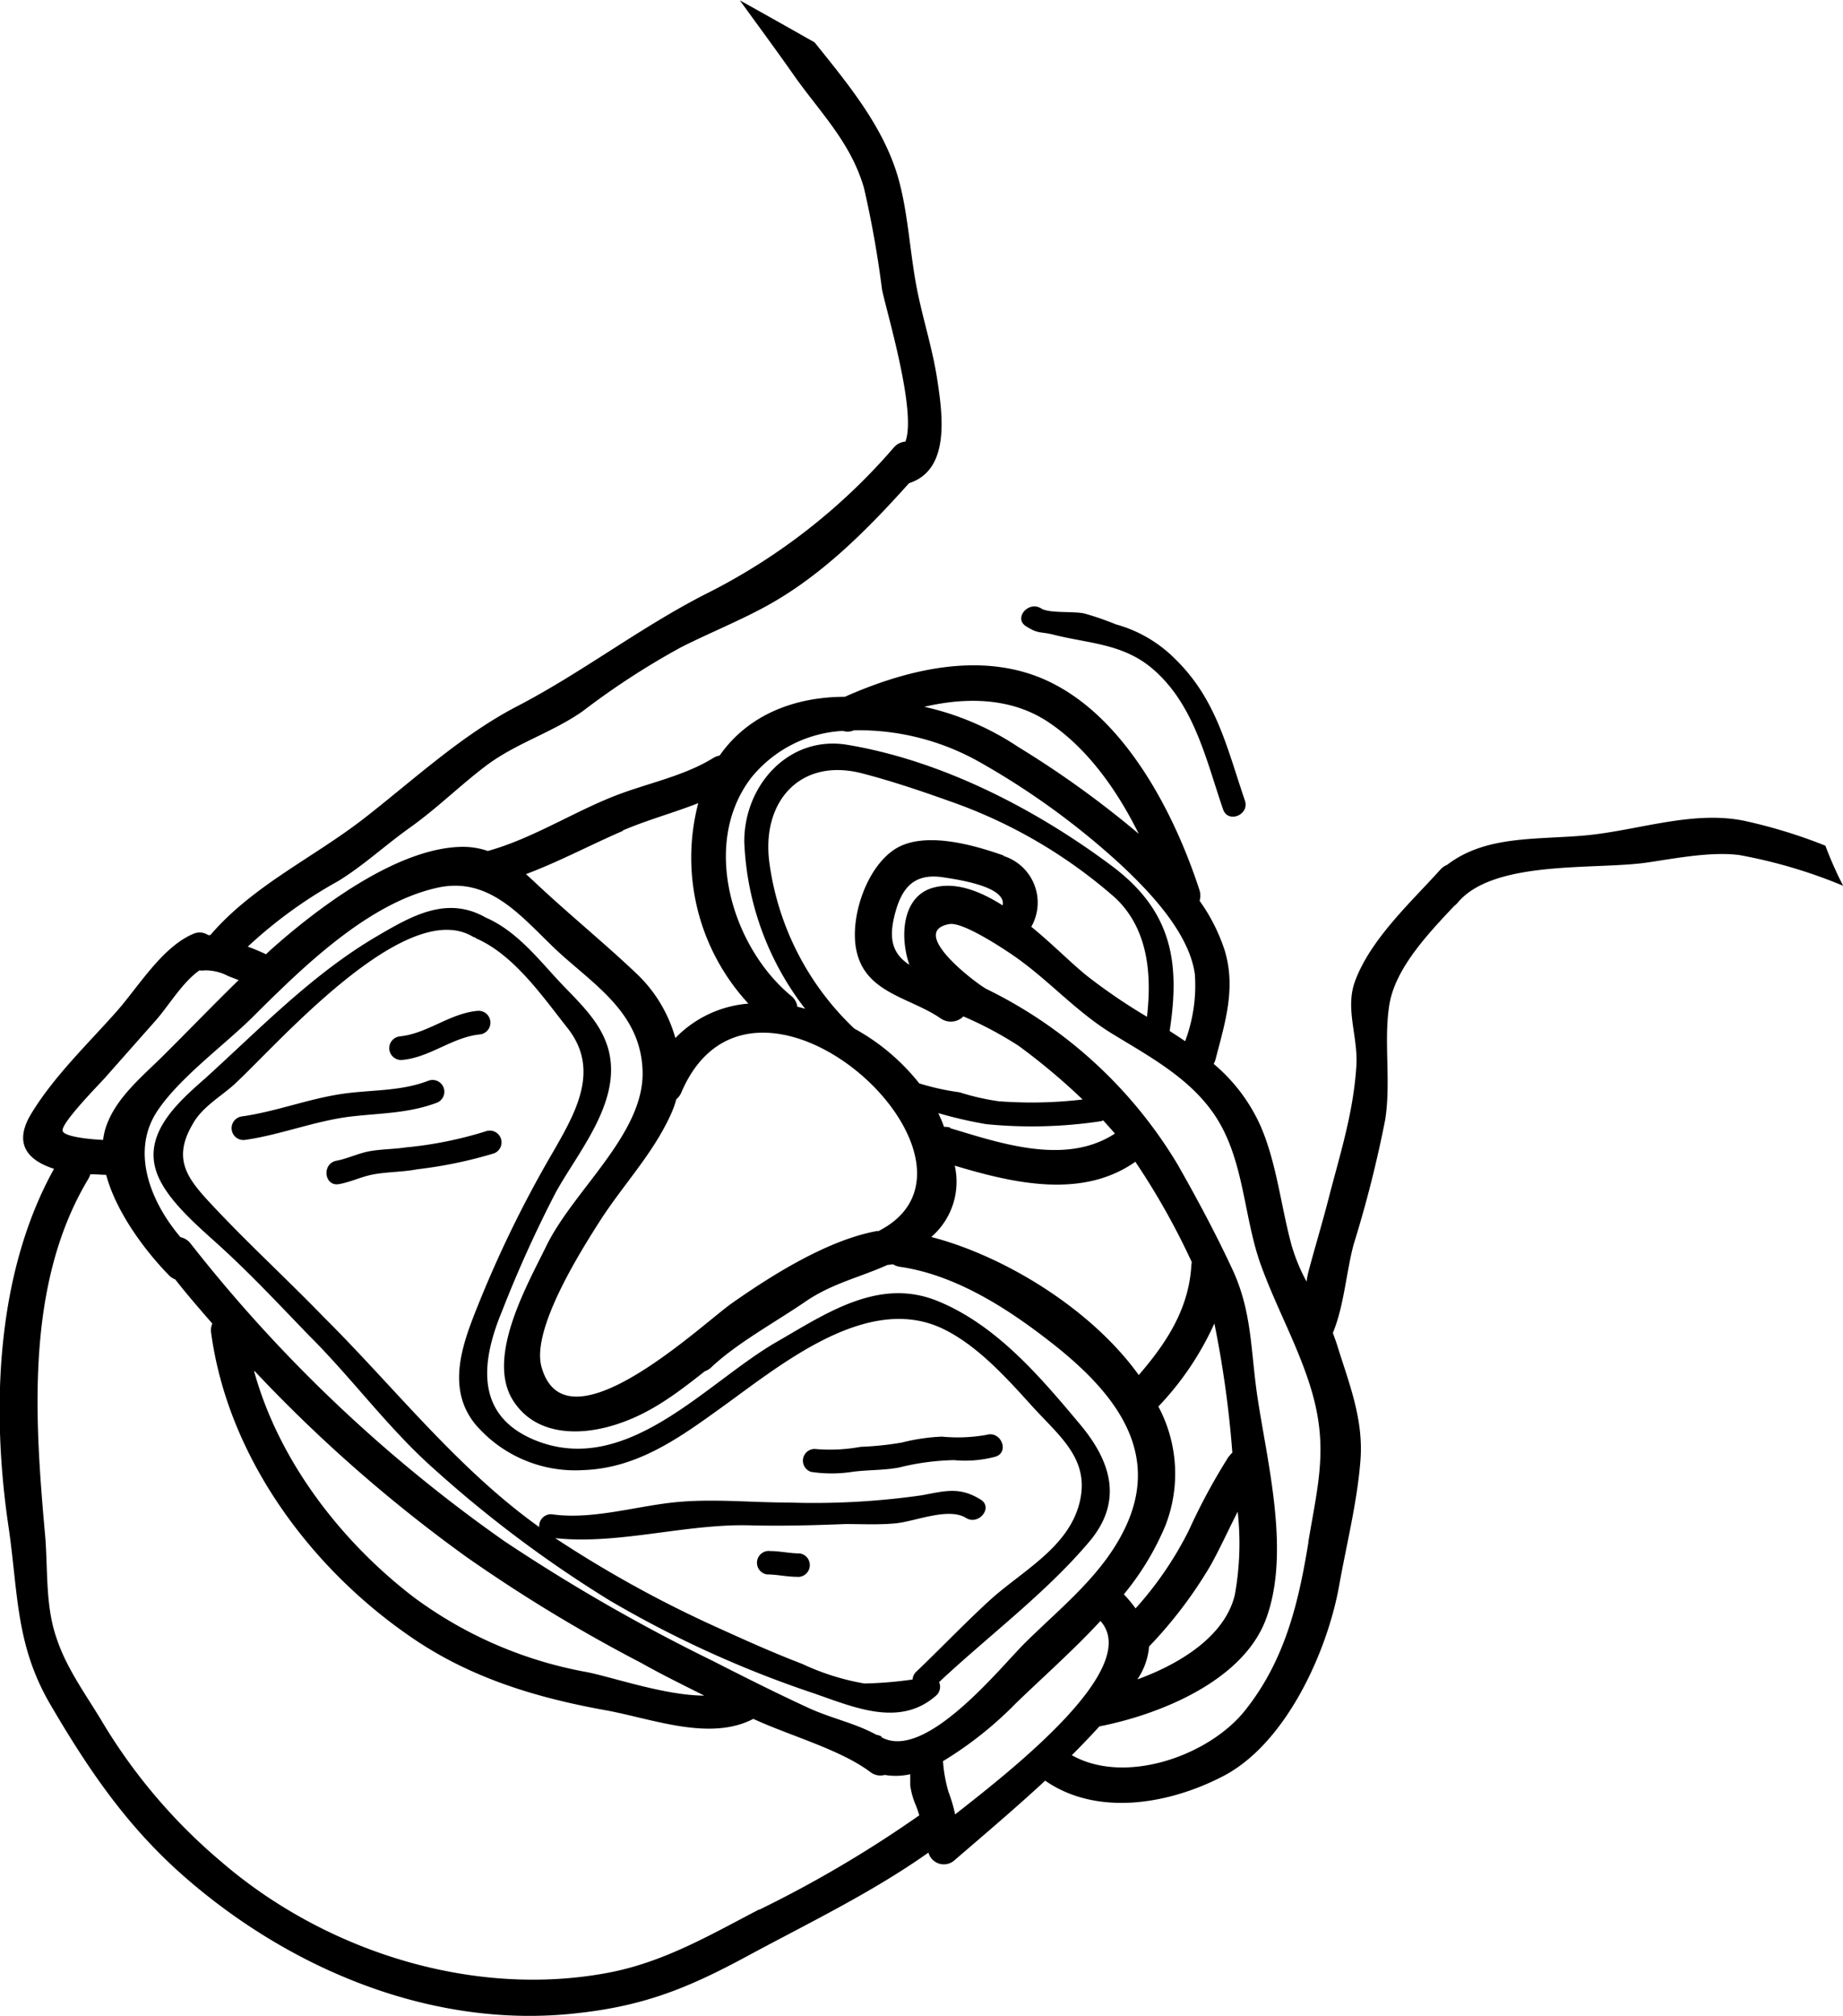 <svg id="sukeltaja" xmlns="http://www.w3.org/2000/svg" viewBox="0 0 156.94 171.56"><title>sukeltaja</title><path d="M530.16,988.77a43.78,43.78,0,0,0-6.92-2.12c-4.48-.91-9.2.88-13.67,1.26-4.18.36-8.37,0-11.62,2.49a1.54,1.54,0,0,0-.57.4c-2.48,2.75-5.93,5.9-7.26,9.47-0.89,2.38.26,4.72,0.1,7.24-0.25,4-1.39,7.51-2.37,11.31-0.53,2.07-1.15,4.1-1.7,6.17-0.07.27-.13,0.57-0.17,0.88a15.77,15.77,0,0,1-1.27-3.07c-0.91-3.32-1.27-7-2.64-10.16a14.76,14.76,0,0,0-4-5.3,1.65,1.65,0,0,0,.16-0.39c0.8-3.09,1.74-6,.8-9.2a15.48,15.48,0,0,0-2.16-4.29,1.51,1.51,0,0,0,0-.88c-2.07-6.37-6.1-14.28-12.35-17.54-5.7-3-12.42-1.35-17.86,1.06-4.26,0-8.24,1.53-10.66,5a1.58,1.58,0,0,0-.55.21c-2.45,1.52-5.52,2.13-8.19,3.15-3.66,1.4-7.19,3.71-11,4.76a6.52,6.52,0,0,0-2.26-.35c-5.56.11-12.38,5.32-16.28,8.81l-0.35.33c-0.51-.24-1-0.45-1.55-0.65a39.07,39.07,0,0,1,7.72-5.59c2.2-1.36,4-3.06,6.12-4.56,2.31-1.65,4.22-3.56,6.47-5.26,2.53-1.9,5.6-2.8,8.19-4.61a65.25,65.25,0,0,1,8.42-5.47c2.38-1.2,4.92-2.22,7.24-3.49,4.71-2.58,8.59-6.49,12.15-10.46,3.51-1.13,2.87-5.78,2.39-8.89-0.39-2.52-1.14-4.83-1.66-7.35-0.64-3.1-.77-6.45-1.58-9.48-1.21-4.48-4.26-8.14-7.19-11.79q-3.17-1.8-6.37-3.58c1.54,2.13,3.1,4.23,4.57,6.33,2.25,3.2,4.86,5.71,6,9.63a87.15,87.15,0,0,1,1.53,8.59c0.25,1.47,3,10.4,2,13a1.45,1.45,0,0,0-1,.52,51.67,51.67,0,0,1-16.14,12.52c-5.58,2.87-10.45,6.65-15.95,9.5-4.71,2.45-8.74,6.2-12.92,9.46-4.37,3.41-9.53,5.75-13.18,10h0l-0.18,0a1.32,1.32,0,0,0-1.31-.09c-2.65,1.15-4.64,4.5-6.5,6.6-2.45,2.76-5.34,5.52-7.26,8.69-1.6,2.64-.19,4,1.94,4.69-5,9-5.33,20.62-3.88,30.42,0.84,5.68.58,10.07,3.58,15.19,3.25,5.55,6.54,10.38,11.4,14.63,9.06,7.92,21.2,13,33.42,11.62,5.72-.62,9.45-2.13,14.44-4.82,5.18-2.8,10.67-5.43,15.5-8.85a1.36,1.36,0,0,0,2.2.67c2.68-2.31,5.25-4.48,7.74-6.79,4.46,3.09,10.65,2,15.3-.46,5.27-2.84,8.74-10.56,9.74-16.17,0.62-3.48,1.54-7.11,1.81-10.65s-1-6.59-2-9.83c-0.1-.32-0.23-0.64-0.35-1,0.95-2.27,1.14-5.19,1.77-7.53a101.2,101.2,0,0,0,2.69-10.63c0.5-3.24-.14-6.62.34-9.71s3.21-6,5.54-8.47a1.62,1.62,0,0,0,.29-0.27c3.08-3.69,11.77-2.77,16.16-3.42,2.37-.35,5.46-0.95,7.84-0.63a42.93,42.93,0,0,1,8.82,2.61A32.35,32.35,0,0,1,530.16,988.77ZM464,978.26c3.31,2.21,5.83,5.75,7.69,9.5a83.1,83.1,0,0,0-10.26-7.39,23.72,23.72,0,0,0-8-3.42C457,976.12,460.85,976.15,464,978.26ZM438.68,983a10.78,10.78,0,0,1,7.82-4,1.33,1.33,0,0,0,.94-0.05,20.94,20.94,0,0,1,10.69,2.7A65,65,0,0,1,470,990.24c2.52,2.33,6,5.93,6.47,9.49a13.52,13.52,0,0,1-.83,5.68c-0.43-.3-0.87-0.58-1.32-0.87,0.9-5.8.22-10.17-4.86-14-6.49-4.86-14.49-9-22.56-10.35-5-.85-8.83,3.45-8.8,8.26a24.75,24.75,0,0,0,5.18,14.2c-0.22-.06-0.44-0.13-0.66-0.17a1.41,1.41,0,0,0-.53-0.93C437.12,997.46,434.35,988.67,438.68,983Zm21.51,6.61c-2.57-.91-6.87-2.15-9.33-0.5-2.31,1.55-3.66,5.48-3.28,8.19,0.57,4,4.51,4.3,7.23,6.16a1.52,1.52,0,0,0,1.95-.16,31.42,31.42,0,0,1,4.71,2.51,54.43,54.43,0,0,1,5.44,4.56,37.08,37.08,0,0,1-7.15.15,20.36,20.36,0,0,1-3.32-.76A21.2,21.2,0,0,1,453,1009a18.17,18.17,0,0,0-5.54-4.67,23.83,23.83,0,0,1-7.22-14.09c-0.71-5.21,2.62-9,7.91-7.62,2.47,0.64,5,1.49,7.43,2.36a42.53,42.53,0,0,1,14.12,8.24c2.79,2.64,3.11,6.49,2.69,10.11a49,49,0,0,1-4.94-3.35c-1.3-1-3-2.75-4.91-4.31A4.16,4.16,0,0,0,460.19,989.65Zm-8,9.32c-1.56-1-1.76-2.34-1.3-4.21,0.56-2.25,1.56-3.65,4.14-3.26,1.22,0.19,5.41.78,5.07,2.39-1.93-1.22-3.94-2-5.82-1.53C451.52,993,451.3,996.54,452.19,999Zm27.19,41.78a51.86,51.86,0,0,0-3.42,6.32,29.87,29.87,0,0,1-4.54,6.65,11.44,11.44,0,0,0-1-1.2,23.23,23.23,0,0,0,3.54-5.85,12.13,12.13,0,0,0-.6-10.13,25.32,25.32,0,0,0,4.77-7.07,88.78,88.78,0,0,1,1.53,11A1.58,1.58,0,0,0,479.37,1040.76Zm0.73,4.7a24.47,24.47,0,0,1-.24,7.12c-0.83,3.49-4.63,5.86-8.3,7.19a5.79,5.79,0,0,0,1-2.8,37.14,37.14,0,0,0,5.23-6.89C478.6,1048.6,479.32,1047,480.11,1045.46Zm-3.95-20.79c-0.25,3.68-2.19,6.56-4.47,9.2-4.1-5.7-11.55-10.17-17.67-11.75a6.19,6.19,0,0,0,2-6.07c5,1.5,10.84,2.86,15.38-.33a61.14,61.14,0,0,1,4.81,8.55A1.54,1.54,0,0,0,476.16,1024.67Zm-20.53-11.86a1.61,1.61,0,0,0-.52-0.06l-0.17-.45c-0.1-.24-0.21-0.48-0.32-0.72a36.49,36.49,0,0,0,4.09.94,39.61,39.61,0,0,0,9.75-.25,1,1,0,0,0,.2-0.07c0.34,0.37.67,0.74,1,1.12C465.48,1016,460,1014.12,455.63,1012.81Zm-6.15,8.79c-4.35.76-9.29,3.95-12.44,6.16-2.53,1.77-14.15,12.83-16.21,5.41-0.88-3.17,3.31-9.81,5-12.45,2-3.1,4.47-5.65,6-9a8.14,8.14,0,0,0,.48-1.32,1.48,1.48,0,0,0,.43-0.58C438.94,995.28,461.14,1015.76,449.48,1021.59Zm-21.72-34.08c2.08-.89,4.3-1.49,6.42-2.32a18.28,18.28,0,0,0,4.27,17.06,9.72,9.72,0,0,0-6.22,2.93,12,12,0,0,0-3.24-5.42c-2.85-2.71-5.92-5.19-8.78-7.89l-0.7-.64C422.31,990.14,425.05,988.68,427.76,987.51Zm-44,20.94,4.25-4.8c1.05-1.19,2.28-3.26,3.7-4.23a1.54,1.54,0,0,0,.45,0,4.18,4.18,0,0,1,2,.49l0.88,0.34c-2.18,2.12-4.29,4.32-6.44,6.45-1.81,1.79-4,3.57-4.84,6a5.59,5.59,0,0,0-.26,1.15c-1.37-.06-3.41-0.31-3.45-0.79C379.95,1012.33,383.24,1009,383.74,1008.44Zm55.62,70.88c-4.28,2.23-8.21,4.54-13,5.42-11.54,2.13-24.06-1.91-32.84-9.49a47.38,47.38,0,0,1-10.11-11.88c-1.33-2.23-3-4.48-3.85-7-1-2.76-.78-5.8-1-8.67-0.89-9.91-1.76-21.52,3.66-30.54a1.64,1.64,0,0,0,.17-0.4c0.47,0,.93.05,1.35,0.05,0.87,3.25,3.4,6.56,5.35,8.55a1.41,1.41,0,0,0,.53.35c1,1.28,2.09,2.53,3.16,3.76a1.44,1.44,0,0,0-.1.79c1.44,10.65,8.58,20.21,17.3,26.08,4.88,3.29,10.34,4.95,16.09,6,4,0.69,9,2.74,12.78.77,3,1.4,7.38,2.59,9.94,4.51a1.4,1.4,0,0,0,1.25.26,5.58,5.58,0,0,0,2.17-.06c0,0.31,0,.63,0,0.94a6.44,6.44,0,0,0,.47,1.69,8.68,8.68,0,0,1,.3.87A100.61,100.61,0,0,1,439.36,1079.33Zm-43-45.83a124.86,124.86,0,0,0,18.1,15.87,132.12,132.12,0,0,0,14.86,9c1.77,1,3.56,1.87,5.35,2.77-3.3,0-7.78-1.56-10-2a35.25,35.25,0,0,1-14.76-6.39C403.79,1048,398.47,1041.16,396.36,1033.5Zm53.42,31.13a1.46,1.46,0,0,0-.46-0.16c-1.83-1-3.81-1.38-5.77-2.28-2.73-1.26-5.47-2.63-8.15-4a153.57,153.57,0,0,1-17.76-10.2,125.51,125.51,0,0,1-26.71-25.32,1.44,1.44,0,0,0-.86-0.54c-2.55-3-4.25-7.26-2-10.7,1.87-2.84,5.71-5.63,8.11-8,4.16-4.13,9.82-9.77,15.85-11.06,4.75-1,7.52,3.1,10.63,5.85s6.65,5.12,6.76,9.83c0.12,5.3-5.88,10.07-8.2,14.83-1.58,3.25-5.18,9.48-2.82,13.16,1.87,2.93,5.49,3,8.43,2.13,3.1-.91,5.41-2.68,7.9-4.64a1.42,1.42,0,0,0,.54-0.33c2.2-2.07,5.46-3.84,8-5.58,2.27-1.56,4.65-2.07,7-3.13l0.48-.05a1.54,1.54,0,0,0,.59.21c4.5,0.65,8.75,3.28,12.3,6,5.45,4.14,10.18,9.36,6.85,16.26-1.92,4-5.48,6.74-8.55,9.79C459.85,1058.76,453.5,1066.72,449.78,1064.64Zm6.25,6.61a12.59,12.59,0,0,0-.56-1.9,12.3,12.3,0,0,1-.47-2.62,31.57,31.57,0,0,0,6.21-4.93c2.29-2.21,4.88-4.5,7.2-7C472,1058.74,461,1067.34,456,1071.25Zm30.09-23.16c-0.84,5.17-2,10.05-5.38,14.3-3.06,3.87-10.22,6.41-14.77,3.83,0.79-.78,1.57-1.6,2.35-2.45,5.09-1,12.2-3.83,14.18-9.12,2.13-5.7.09-13.38-.75-19.1-0.55-3.8-.44-7.07-2.08-10.62-1.39-3-3-6-4.65-8.91a38.81,38.81,0,0,0-16.31-15c-0.71-.35-6.81-4.88-3.16-5.53,1.16-.2,4.68,2.15,5.46,2.69,3,2.07,5.27,4.73,8.41,6.65s6.58,3.75,8.71,6.91c2.57,3.82,2.44,8.74,4,12.93,1.22,3.32,2.89,6.36,4,9.71C487.93,1039.67,487,1042.83,486.12,1048.08Z" transform="translate(-374.72 -916.8)"/><path d="M462.11,970.11c1.09,0.68,1.16.4,2.43,0.73,2.74,0.69,5.56.73,8,2.61,3.81,3,4.84,7.89,6.33,12.23,0.42,1.22,2.27.47,1.86-.75-1.53-4.47-2.4-8.57-5.89-12a11.4,11.4,0,0,0-5.11-3,24.78,24.78,0,0,0-2.63-.91c-0.93-.23-3,0-3.7-0.43C462.28,967.88,461,969.44,462.11,970.11Z" transform="translate(-374.72 -916.8)"/><path d="M388.1,1016.69c0.89,2.36,3.72,4.66,5.6,6.39,2.6,2.39,4.89,4.85,7.34,7.38,3.68,3.66,6.78,7.94,10.65,11.36A102.55,102.55,0,0,0,426.63,1053,91.76,91.76,0,0,0,444,1060.9c3.43,1.18,7.32,2.93,10.42.21a1,1,0,0,0,.27-1.16c4.27-4,9.12-7.59,12.83-12,2.82-3.38,1.85-6.73-.81-9.91-3.4-4.06-7.14-8.48-12.15-10.52s-9.48,1.05-13.72,3.49c-5.93,3.42-12.54,11.28-20.21,8.49-5.41-2-5.06-6.56-3.15-11.14a104,104,0,0,1,4.58-10.11c1.89-3.4,5.37-7.44,4.58-11.65-0.52-2.77-2.77-4.6-4.57-6.57s-3.54-4.08-6-5.15h0c-3.3-1.87-6.28-.15-9.36,1.66-5.42,3.2-9.84,7.79-14.48,12C389.9,1010.59,386.81,1013.27,388.1,1016.69Zm6.67-7.7c3.63-3.36,14.59-16,20.29-12.43l0.08,0a1,1,0,0,0,.15.11c3.21,1.41,5.63,4.93,7.75,7.61,2.83,3.57.69,7.22-1.27,10.63a98.33,98.33,0,0,0-6.83,14.2c-1.14,3-1.94,6.25.29,8.94a11.19,11.19,0,0,0,9.15,3.86c4.65-.16,8.24-2.78,11.85-5.38,5.06-3.64,12.47-9.81,18.92-6.58,2.89,1.44,5.35,4.19,7.47,6.53,2.35,2.59,5,4.54,4,8.31s-4.92,5.74-7.62,8.2c-2.12,1.94-4.16,4.08-6.25,6.07a1,1,0,0,0-.32.67,33.34,33.34,0,0,1-4.11.34,20.75,20.75,0,0,1-5.27-1.66c-2.32-.89-4.6-1.9-6.86-2.93A99.35,99.35,0,0,1,422,1047.7c5.33,0.58,11.12-1.23,16.53-1.09,2.74,0.07,5.44,0,8.18-.11,1.34,0,3,.08,4.36-0.07,1.61-.17,4.42-1.37,5.91-0.45,1.08,0.67,2.34-.89,1.25-1.56-1.79-1.11-3-.74-5-0.37a64.79,64.79,0,0,1-11.37.62c-3.29,0-6.6-.36-9.88,0s-6.93,1.48-10.26,1a1,1,0,0,0-1.08,1.09c-7-5-12.3-11.86-18.34-17.86h0c-3.07-3.17-6.38-6.2-9.4-9.42-2.13-2.27-3.58-3.93-1.78-7C391.92,1011,393.57,1010.1,394.77,1009Z" transform="translate(-374.72 -916.8)"/><path d="M443.78,1042.06a11.6,11.6,0,0,0,3.5,0c1.32-.18,2.66-0.12,4-0.37a20.94,20.94,0,0,1,4.68-.63,10,10,0,0,0,3.52-.29c1.23-.38.48-2.23-0.75-1.86a14,14,0,0,1-3.81.15,17,17,0,0,0-3.43.51,26.79,26.79,0,0,1-3.49.36,14.47,14.47,0,0,1-3.91.18A1,1,0,0,0,443.78,1042.06Z" transform="translate(-374.72 -916.8)"/><path d="M403.6,1017.57c1-.18,1.89-0.63,2.88-0.82,1.24-.23,2.52-0.2,3.77-0.44a37.49,37.49,0,0,0,6.55-1.36,1,1,0,0,0-.75-1.86,33.47,33.47,0,0,1-6.79,1.36c-1,.15-2,0.14-3,0.31s-1.89.63-2.88,0.82C402.09,1015.82,402.33,1017.81,403.6,1017.57Z" transform="translate(-374.72 -916.8)"/><path d="M395.58,1013.81c3.08-.44,6-1.64,9.1-2,2.49-.28,4.88-0.27,7.25-1.17a1,1,0,0,0-.75-1.86c-2.45.94-5,.74-7.51,1.14-2.82.44-5.51,1.49-8.35,1.89A1,1,0,0,0,395.58,1013.81Z" transform="translate(-374.72 -916.8)"/><path d="M409,1007c2.37-.23,4.25-1.94,6.6-2.17a1,1,0,0,0-.25-2c-2.37.23-4.25,1.94-6.6,2.17A1,1,0,0,0,409,1007Z" transform="translate(-374.72 -916.8)"/><path d="M439.19,1049.66a1,1,0,0,0,.86,1.13c0.84,0,1.66.2,2.49,0.2a1,1,0,0,0,1.13-.86,1,1,0,0,0-.86-1.13c-0.84,0-1.66-.2-2.49-0.2A1,1,0,0,0,439.19,1049.66Z" transform="translate(-374.72 -916.8)"/></svg>